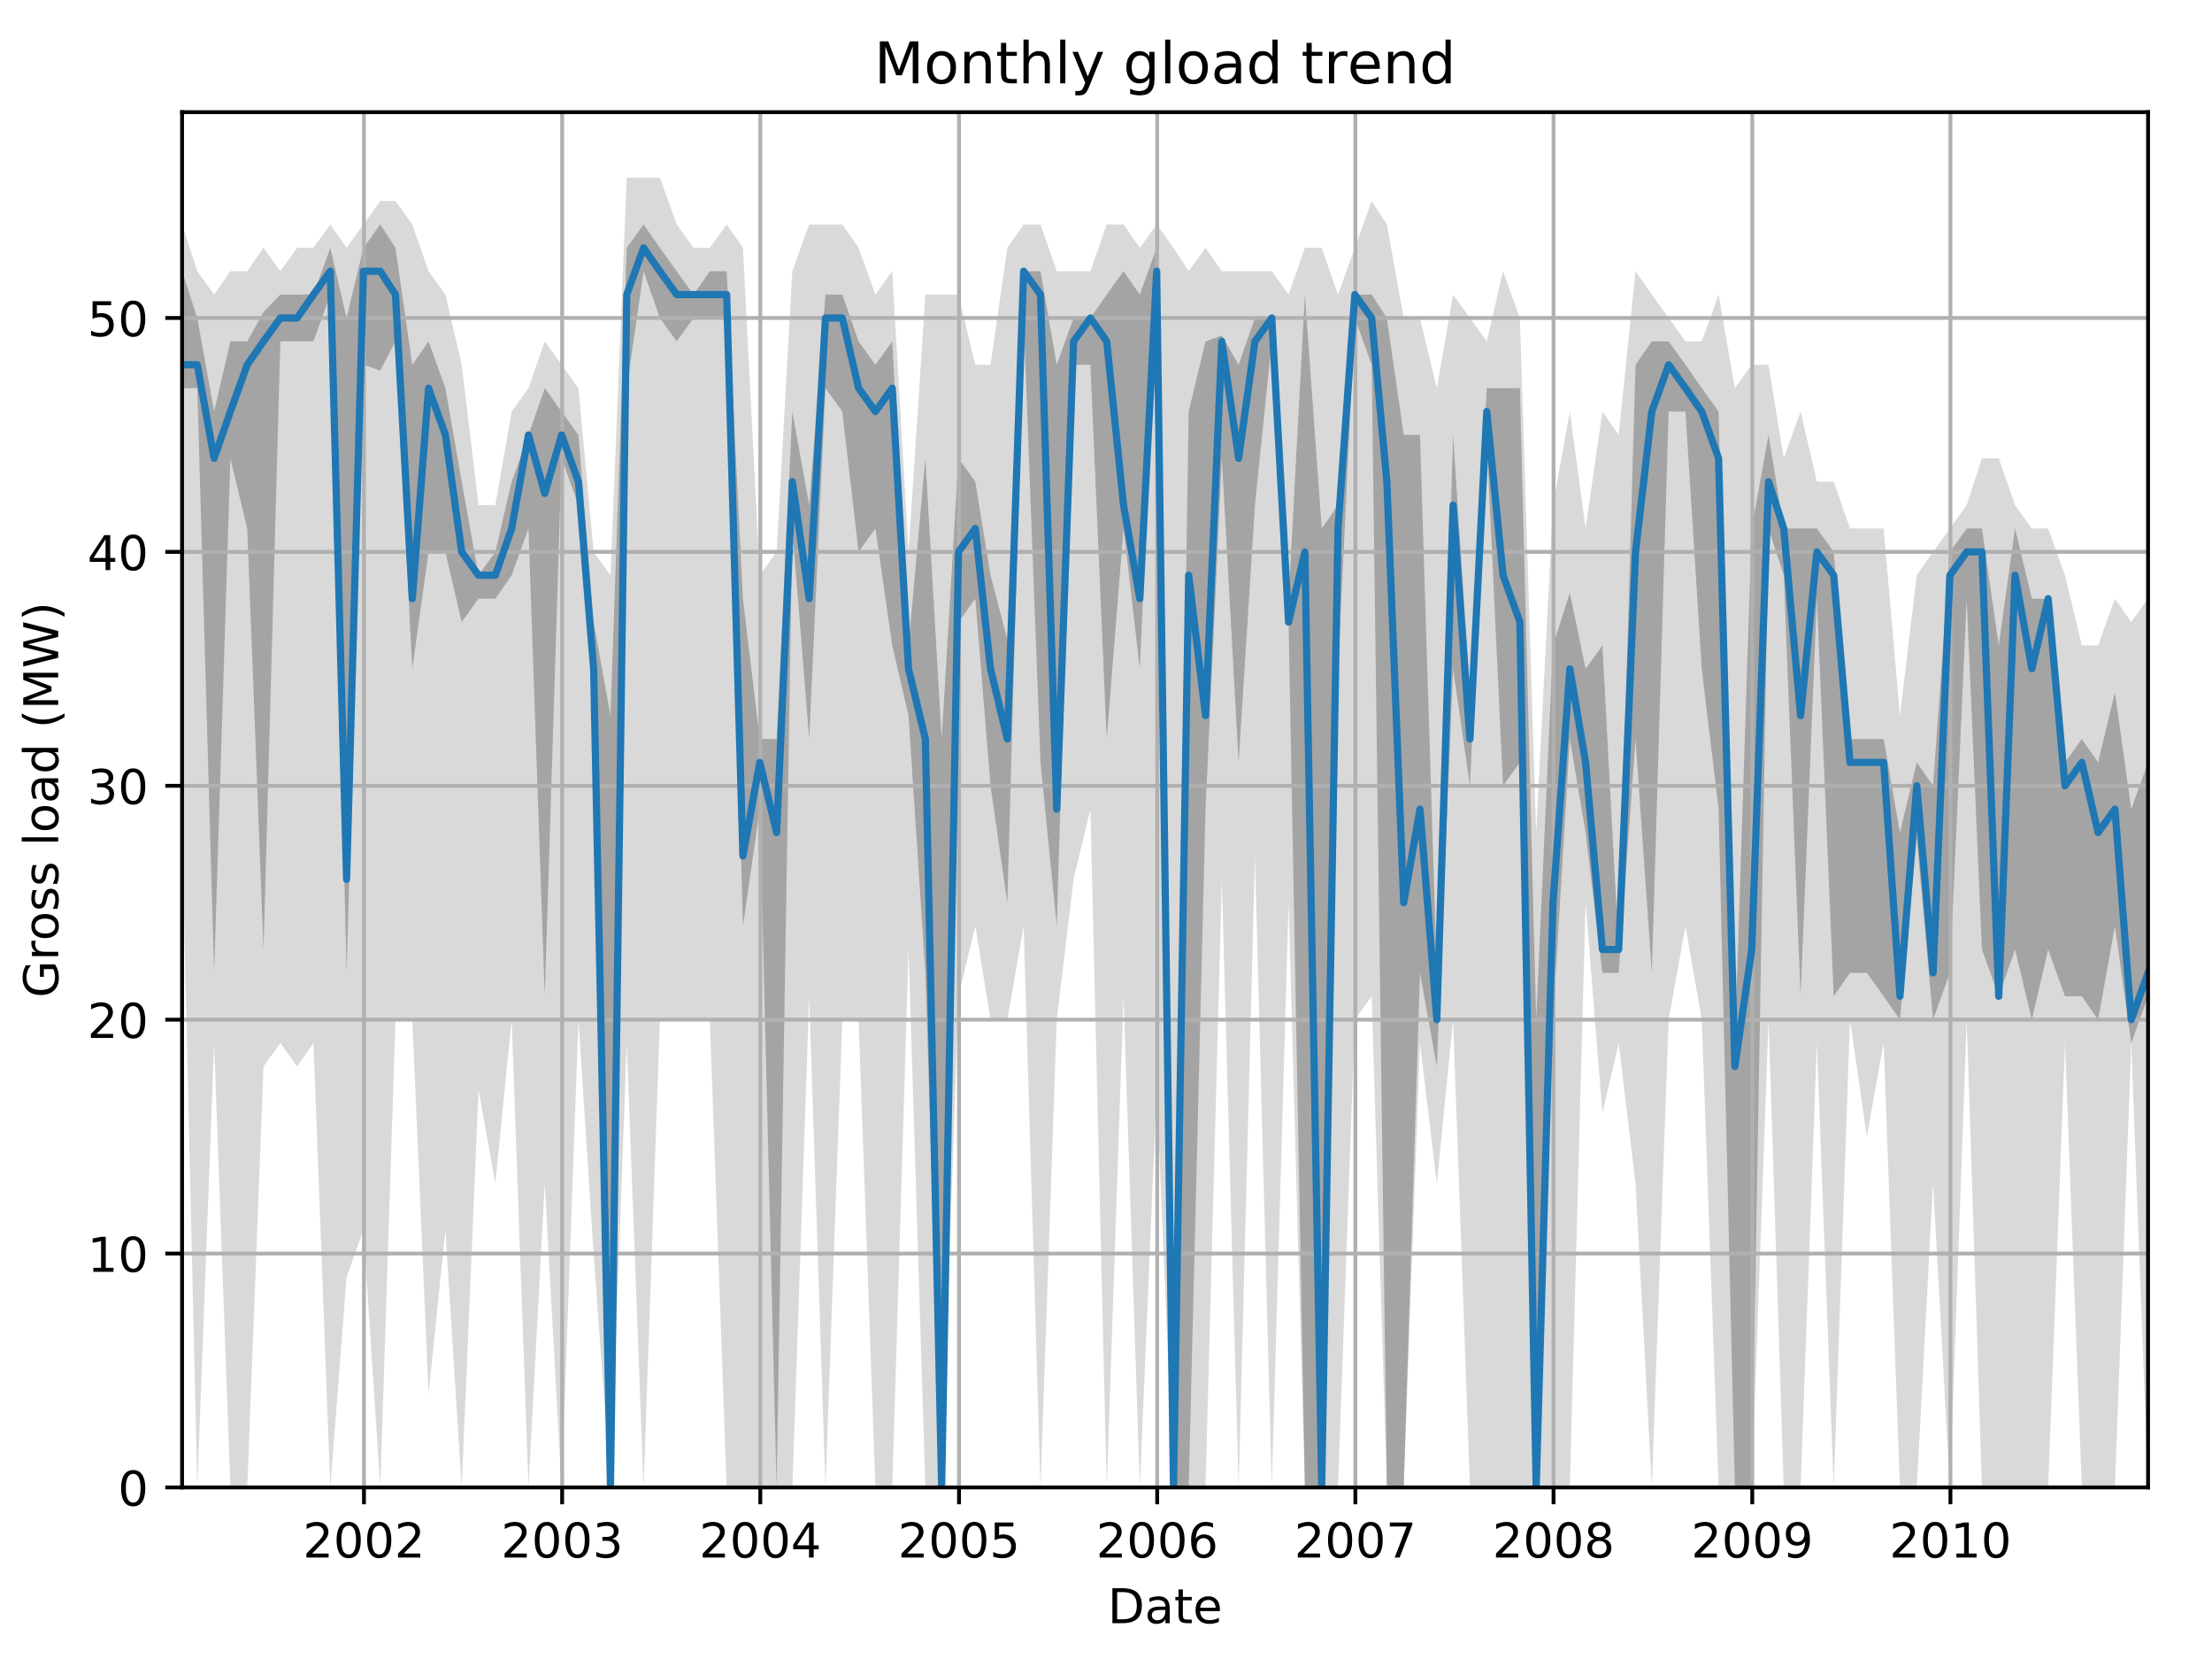 <?xml version="1.0" encoding="utf-8" standalone="no"?>
<!DOCTYPE svg PUBLIC "-//W3C//DTD SVG 1.1//EN"
  "http://www.w3.org/Graphics/SVG/1.1/DTD/svg11.dtd">
<!-- Created with matplotlib (http://matplotlib.org/) -->
<svg height="345.6pt" version="1.1" viewBox="0 0 460.8 345.6" width="460.8pt" xmlns="http://www.w3.org/2000/svg" xmlns:xlink="http://www.w3.org/1999/xlink">
 <defs>
  <style type="text/css">
*{stroke-linecap:butt;stroke-linejoin:round;}
  </style>
 </defs>
 <g id="figure_1">
  <g id="patch_1">
   <path d="M 0 345.6 
L 460.8 345.6 
L 460.8 0 
L 0 0 
z
" style="fill:none;"/>
  </g>
  <g id="axes_1">
   <g id="patch_2">
    <path d="M 37.93 309.863 
L 447.48 309.863 
L 447.48 23.365 
L 37.93 23.365 
z
" style="fill:none;"/>
   </g>
   <g id="PolyCollection_1">
    <path clip-path="url(#p10935f0419)" d="M 37.93 46.753 
L 37.93 173.436 
L 41.097 309.863 
L 44.603 217.287 
L 47.997 309.863 
L 51.503 309.863 
L 54.896 222.16 
L 58.402 217.287 
L 61.908 222.16 
L 65.301 217.287 
L 68.808 309.863 
L 72.201 266.012 
L 75.707 256.267 
L 79.213 309.863 
L 82.38 212.415 
L 85.886 212.415 
L 89.279 290.374 
L 92.786 256.267 
L 96.179 309.863 
L 99.685 227.032 
L 103.191 246.522 
L 106.584 212.415 
L 110.091 309.863 
L 113.484 246.522 
L 116.99 309.863 
L 120.496 212.415 
L 123.663 261.139 
L 127.169 309.863 
L 130.562 217.287 
L 134.069 309.863 
L 137.462 212.415 
L 140.968 212.415 
L 144.474 212.415 
L 147.867 212.415 
L 151.374 309.863 
L 154.767 309.863 
L 158.273 309.863 
L 161.779 309.863 
L 165.059 309.863 
L 168.565 207.543 
L 171.959 309.863 
L 175.465 212.415 
L 178.858 212.415 
L 182.364 309.863 
L 185.87 309.863 
L 189.263 197.798 
L 192.77 309.863 
L 196.163 309.863 
L 199.669 207.543 
L 203.175 192.925 
L 206.342 212.415 
L 209.848 212.415 
L 213.242 192.925 
L 216.748 309.863 
L 220.141 212.415 
L 223.647 183.181 
L 227.153 168.563 
L 230.546 309.863 
L 234.053 207.543 
L 237.446 309.863 
L 240.952 227.032 
L 244.458 309.863 
L 247.625 309.863 
L 251.131 309.863 
L 254.524 183.181 
L 258.031 309.863 
L 261.424 178.308 
L 264.93 309.863 
L 268.436 188.053 
L 271.829 309.863 
L 275.336 309.863 
L 278.729 309.863 
L 282.235 212.415 
L 285.741 207.543 
L 288.908 309.863 
L 292.414 309.863 
L 295.807 217.287 
L 299.314 246.522 
L 302.707 212.415 
L 306.213 309.863 
L 309.719 309.863 
L 313.112 309.863 
L 316.619 309.863 
L 320.012 309.863 
L 323.518 309.863 
L 327.024 309.863 
L 330.304 188.053 
L 333.81 231.905 
L 337.204 217.287 
L 340.71 246.522 
L 344.103 309.863 
L 347.609 212.415 
L 351.115 192.925 
L 354.508 212.415 
L 358.015 309.863 
L 361.408 309.863 
L 364.914 309.863 
L 368.42 212.415 
L 371.587 309.863 
L 375.093 309.863 
L 378.487 217.287 
L 381.993 309.863 
L 385.386 212.415 
L 388.892 236.777 
L 392.398 217.287 
L 395.791 309.863 
L 399.298 309.863 
L 402.691 246.522 
L 406.197 309.863 
L 409.703 212.415 
L 412.87 309.863 
L 416.376 309.863 
L 419.77 309.863 
L 423.276 309.863 
L 426.669 309.863 
L 430.175 217.287 
L 433.681 309.863 
L 437.074 309.863 
L 440.581 309.863 
L 443.974 217.287 
L 447.48 309.863 
L 447.48 124.711 
L 447.48 124.711 
L 443.974 129.584 
L 440.581 124.711 
L 437.074 134.456 
L 433.681 134.456 
L 430.175 119.839 
L 426.669 110.094 
L 423.276 110.094 
L 419.77 105.222 
L 416.376 95.477 
L 412.87 95.477 
L 409.703 105.222 
L 406.197 110.094 
L 402.691 114.967 
L 399.298 119.839 
L 395.791 149.074 
L 392.398 110.094 
L 388.892 110.094 
L 385.386 110.094 
L 381.993 100.349 
L 378.487 100.349 
L 375.093 85.732 
L 371.587 95.477 
L 368.42 75.987 
L 364.914 75.987 
L 361.408 80.86 
L 358.015 61.37 
L 354.508 71.115 
L 351.115 71.115 
L 347.609 66.242 
L 344.103 61.37 
L 340.71 56.498 
L 337.204 90.604 
L 333.81 85.732 
L 330.304 110.094 
L 327.024 85.732 
L 323.518 105.222 
L 320.012 173.436 
L 316.619 66.242 
L 313.112 56.498 
L 309.719 71.115 
L 306.213 66.242 
L 302.707 61.37 
L 299.314 80.86 
L 295.807 66.242 
L 292.414 66.242 
L 288.908 46.753 
L 285.741 41.88 
L 282.235 51.625 
L 278.729 61.37 
L 275.336 51.625 
L 271.829 51.625 
L 268.436 61.37 
L 264.93 56.498 
L 261.424 56.498 
L 258.031 56.498 
L 254.524 56.498 
L 251.131 51.625 
L 247.625 56.498 
L 244.458 51.625 
L 240.952 46.753 
L 237.446 51.625 
L 234.053 46.753 
L 230.546 46.753 
L 227.153 56.498 
L 223.647 56.498 
L 220.141 56.498 
L 216.748 46.753 
L 213.242 46.753 
L 209.848 51.625 
L 206.342 75.987 
L 203.175 75.987 
L 199.669 61.37 
L 196.163 61.37 
L 192.77 61.37 
L 189.263 114.967 
L 185.87 56.498 
L 182.364 61.37 
L 178.858 51.625 
L 175.465 46.753 
L 171.959 46.753 
L 168.565 46.753 
L 165.059 56.498 
L 161.779 114.967 
L 158.273 119.839 
L 154.767 51.625 
L 151.374 46.753 
L 147.867 51.625 
L 144.474 51.625 
L 140.968 46.753 
L 137.462 37.008 
L 134.069 37.008 
L 130.562 37.008 
L 127.169 119.839 
L 123.663 114.967 
L 120.496 80.86 
L 116.99 75.987 
L 113.484 71.115 
L 110.091 80.86 
L 106.584 85.732 
L 103.191 105.222 
L 99.685 105.222 
L 96.179 75.987 
L 92.786 61.37 
L 89.279 56.498 
L 85.886 46.753 
L 82.38 41.88 
L 79.213 41.88 
L 75.707 46.753 
L 72.201 51.625 
L 68.808 46.753 
L 65.301 51.625 
L 61.908 51.625 
L 58.402 56.498 
L 54.896 51.625 
L 51.503 56.498 
L 47.997 56.498 
L 44.603 61.37 
L 41.097 56.498 
L 37.93 46.753 
z
" style="fill:#808080;fill-opacity:0.3;"/>
   </g>
   <g id="PolyCollection_2">
    <path clip-path="url(#p10935f0419)" d="M 37.93 56.498 
L 37.93 80.86 
L 41.097 80.86 
L 44.603 202.67 
L 47.997 95.477 
L 51.503 110.094 
L 54.896 197.798 
L 58.402 71.115 
L 61.908 71.115 
L 65.301 71.115 
L 68.808 61.37 
L 72.201 202.67 
L 75.707 75.987 
L 79.213 77.205 
L 82.38 71.115 
L 85.886 139.329 
L 89.279 114.967 
L 92.786 114.967 
L 96.179 129.584 
L 99.685 124.711 
L 103.191 124.711 
L 106.584 119.839 
L 110.091 110.094 
L 113.484 207.543 
L 116.99 95.477 
L 120.496 105.222 
L 123.663 144.201 
L 127.169 309.863 
L 130.562 80.86 
L 134.069 56.498 
L 137.462 66.242 
L 140.968 71.115 
L 144.474 66.242 
L 147.867 66.242 
L 151.374 66.242 
L 154.767 192.925 
L 158.273 168.563 
L 161.779 309.863 
L 165.059 110.094 
L 168.565 153.946 
L 171.959 80.86 
L 175.465 85.732 
L 178.858 114.967 
L 182.364 110.094 
L 185.87 134.456 
L 189.263 149.074 
L 192.77 202.67 
L 196.163 309.863 
L 199.669 129.584 
L 203.175 124.711 
L 206.342 163.691 
L 209.848 188.053 
L 213.242 66.242 
L 216.748 158.818 
L 220.141 192.925 
L 223.647 75.987 
L 227.153 75.987 
L 230.546 153.946 
L 234.053 110.094 
L 237.446 139.329 
L 240.952 61.37 
L 244.458 309.863 
L 247.625 309.863 
L 251.131 168.563 
L 254.524 95.477 
L 258.031 158.818 
L 261.424 105.222 
L 264.93 71.115 
L 268.436 129.584 
L 271.829 309.863 
L 275.336 309.863 
L 278.729 139.329 
L 282.235 66.242 
L 285.741 75.987 
L 288.908 309.863 
L 292.414 309.863 
L 295.807 202.67 
L 299.314 222.16 
L 302.707 139.329 
L 306.213 163.691 
L 309.719 91.823 
L 313.112 163.691 
L 316.619 158.818 
L 320.012 309.863 
L 323.518 212.415 
L 327.024 153.946 
L 330.304 173.436 
L 333.81 202.67 
L 337.204 202.67 
L 340.71 153.946 
L 344.103 202.67 
L 347.609 85.732 
L 351.115 85.732 
L 354.508 139.329 
L 358.015 168.563 
L 361.408 309.863 
L 364.914 309.863 
L 368.42 110.094 
L 371.587 119.839 
L 375.093 207.543 
L 378.487 124.711 
L 381.993 207.543 
L 385.386 202.67 
L 388.892 202.67 
L 392.398 207.543 
L 395.791 212.415 
L 399.298 174.654 
L 402.691 212.415 
L 406.197 202.67 
L 409.703 124.711 
L 412.87 197.798 
L 416.376 207.543 
L 419.77 197.798 
L 423.276 212.415 
L 426.669 197.798 
L 430.175 207.543 
L 433.681 207.543 
L 437.074 212.415 
L 440.581 192.925 
L 443.974 217.287 
L 447.48 207.543 
L 447.48 158.818 
L 447.48 158.818 
L 443.974 168.563 
L 440.581 144.201 
L 437.074 158.818 
L 433.681 153.946 
L 430.175 158.818 
L 426.669 124.711 
L 423.276 124.711 
L 419.77 110.094 
L 416.376 134.456 
L 412.87 110.094 
L 409.703 110.094 
L 406.197 114.967 
L 402.691 163.691 
L 399.298 158.818 
L 395.791 173.436 
L 392.398 153.946 
L 388.892 153.946 
L 385.386 153.946 
L 381.993 114.967 
L 378.487 110.094 
L 375.093 110.094 
L 371.587 110.094 
L 368.42 90.604 
L 364.914 110.094 
L 361.408 217.287 
L 358.015 85.732 
L 354.508 80.86 
L 351.115 75.987 
L 347.609 71.115 
L 344.103 71.115 
L 340.71 75.987 
L 337.204 197.798 
L 333.81 134.456 
L 330.304 139.329 
L 327.024 123.493 
L 323.518 134.456 
L 320.012 212.415 
L 316.619 80.86 
L 313.112 80.86 
L 309.719 80.86 
L 306.213 144.201 
L 302.707 90.604 
L 299.314 202.67 
L 295.807 90.604 
L 292.414 90.604 
L 288.908 66.242 
L 285.741 61.37 
L 282.235 61.37 
L 278.729 105.222 
L 275.336 110.094 
L 271.829 61.37 
L 268.436 124.711 
L 264.93 66.242 
L 261.424 66.242 
L 258.031 75.987 
L 254.524 69.897 
L 251.131 71.115 
L 247.625 85.732 
L 244.458 285.501 
L 240.952 51.625 
L 237.446 61.37 
L 234.053 56.498 
L 230.546 61.37 
L 227.153 66.242 
L 223.647 66.242 
L 220.141 75.987 
L 216.748 56.498 
L 213.242 56.498 
L 209.848 133.238 
L 206.342 119.839 
L 203.175 100.349 
L 199.669 95.477 
L 196.163 153.946 
L 192.77 95.477 
L 189.263 134.456 
L 185.87 71.115 
L 182.364 75.987 
L 178.858 71.115 
L 175.465 61.37 
L 171.959 61.37 
L 168.565 105.222 
L 165.059 85.732 
L 161.779 153.946 
L 158.273 153.946 
L 154.767 124.711 
L 151.374 56.498 
L 147.867 56.498 
L 144.474 61.37 
L 140.968 56.498 
L 137.462 51.625 
L 134.069 46.753 
L 130.562 51.625 
L 127.169 149.074 
L 123.663 129.584 
L 120.496 90.604 
L 116.99 85.732 
L 113.484 80.86 
L 110.091 90.604 
L 106.584 100.349 
L 103.191 114.967 
L 99.685 119.839 
L 96.179 100.349 
L 92.786 80.86 
L 89.279 71.115 
L 85.886 75.987 
L 82.38 51.625 
L 79.213 46.753 
L 75.707 51.625 
L 72.201 66.242 
L 68.808 51.625 
L 65.301 61.37 
L 61.908 61.37 
L 58.402 61.37 
L 54.896 65.024 
L 51.503 71.115 
L 47.997 71.115 
L 44.603 85.732 
L 41.097 66.242 
L 37.93 56.498 
z
" style="fill:#808080;fill-opacity:0.6;"/>
   </g>
   <g id="matplotlib.axis_1">
    <g id="xtick_1">
     <g id="line2d_1">
      <path clip-path="url(#p10935f0419)" d="M 75.82 309.863 
L 75.82 23.365 
" style="fill:none;stroke:#b0b0b0;stroke-linecap:square;stroke-width:0.8;"/>
     </g>
     <g id="line2d_2">
      <defs>
       <path d="M 0 0 
L 0 3.5 
" id="mf6d33e8fa9" style="stroke:#000000;stroke-width:0.8;"/>
      </defs>
      <g>
       <use style="stroke:#000000;stroke-width:0.8;" x="75.82" xlink:href="#mf6d33e8fa9" y="309.863"/>
      </g>
     </g>
     <g id="text_1">
      <!-- 2002 -->
      <defs>
       <path d="M 19.188 8.297 
L 53.609 8.297 
L 53.609 0 
L 7.328 0 
L 7.328 8.297 
Q 12.938 14.109 22.625 23.891 
Q 32.328 33.688 34.812 36.531 
Q 39.547 41.844 41.422 45.531 
Q 43.312 49.219 43.312 52.781 
Q 43.312 58.594 39.234 62.25 
Q 35.156 65.922 28.609 65.922 
Q 23.969 65.922 18.812 64.312 
Q 13.672 62.703 7.812 59.422 
L 7.812 69.391 
Q 13.766 71.781 18.938 73 
Q 24.125 74.219 28.422 74.219 
Q 39.75 74.219 46.484 68.547 
Q 53.219 62.891 53.219 53.422 
Q 53.219 48.922 51.531 44.891 
Q 49.859 40.875 45.406 35.406 
Q 44.188 33.984 37.641 27.219 
Q 31.109 20.453 19.188 8.297 
z
" id="DejaVuSans-32"/>
       <path d="M 31.781 66.406 
Q 24.172 66.406 20.328 58.906 
Q 16.5 51.422 16.5 36.375 
Q 16.5 21.391 20.328 13.891 
Q 24.172 6.391 31.781 6.391 
Q 39.453 6.391 43.281 13.891 
Q 47.125 21.391 47.125 36.375 
Q 47.125 51.422 43.281 58.906 
Q 39.453 66.406 31.781 66.406 
z
M 31.781 74.219 
Q 44.047 74.219 50.516 64.516 
Q 56.984 54.828 56.984 36.375 
Q 56.984 17.969 50.516 8.266 
Q 44.047 -1.422 31.781 -1.422 
Q 19.531 -1.422 13.062 8.266 
Q 6.594 17.969 6.594 36.375 
Q 6.594 54.828 13.062 64.516 
Q 19.531 74.219 31.781 74.219 
z
" id="DejaVuSans-30"/>
      </defs>
      <g transform="translate(63.095 324.462)scale(0.1 -0.1)">
       <use xlink:href="#DejaVuSans-32"/>
       <use x="63.623" xlink:href="#DejaVuSans-30"/>
       <use x="127.246" xlink:href="#DejaVuSans-30"/>
       <use x="190.869" xlink:href="#DejaVuSans-32"/>
      </g>
     </g>
    </g>
    <g id="xtick_2">
     <g id="line2d_3">
      <path clip-path="url(#p10935f0419)" d="M 117.103 309.863 
L 117.103 23.365 
" style="fill:none;stroke:#b0b0b0;stroke-linecap:square;stroke-width:0.8;"/>
     </g>
     <g id="line2d_4">
      <g>
       <use style="stroke:#000000;stroke-width:0.8;" x="117.103" xlink:href="#mf6d33e8fa9" y="309.863"/>
      </g>
     </g>
     <g id="text_2">
      <!-- 2003 -->
      <defs>
       <path d="M 40.578 39.312 
Q 47.656 37.797 51.625 33 
Q 55.609 28.219 55.609 21.188 
Q 55.609 10.406 48.188 4.484 
Q 40.766 -1.422 27.094 -1.422 
Q 22.516 -1.422 17.656 -0.516 
Q 12.797 0.391 7.625 2.203 
L 7.625 11.719 
Q 11.719 9.328 16.594 8.109 
Q 21.484 6.891 26.812 6.891 
Q 36.078 6.891 40.938 10.547 
Q 45.797 14.203 45.797 21.188 
Q 45.797 27.641 41.281 31.266 
Q 36.766 34.906 28.719 34.906 
L 20.219 34.906 
L 20.219 43.016 
L 29.109 43.016 
Q 36.375 43.016 40.234 45.922 
Q 44.094 48.828 44.094 54.297 
Q 44.094 59.906 40.109 62.906 
Q 36.141 65.922 28.719 65.922 
Q 24.656 65.922 20.016 65.031 
Q 15.375 64.156 9.812 62.312 
L 9.812 71.094 
Q 15.438 72.656 20.344 73.438 
Q 25.25 74.219 29.594 74.219 
Q 40.828 74.219 47.359 69.109 
Q 53.906 64.016 53.906 55.328 
Q 53.906 49.266 50.438 45.094 
Q 46.969 40.922 40.578 39.312 
z
" id="DejaVuSans-33"/>
      </defs>
      <g transform="translate(104.378 324.462)scale(0.1 -0.1)">
       <use xlink:href="#DejaVuSans-32"/>
       <use x="63.623" xlink:href="#DejaVuSans-30"/>
       <use x="127.246" xlink:href="#DejaVuSans-30"/>
       <use x="190.869" xlink:href="#DejaVuSans-33"/>
      </g>
     </g>
    </g>
    <g id="xtick_3">
     <g id="line2d_5">
      <path clip-path="url(#p10935f0419)" d="M 158.386 309.863 
L 158.386 23.365 
" style="fill:none;stroke:#b0b0b0;stroke-linecap:square;stroke-width:0.8;"/>
     </g>
     <g id="line2d_6">
      <g>
       <use style="stroke:#000000;stroke-width:0.8;" x="158.386" xlink:href="#mf6d33e8fa9" y="309.863"/>
      </g>
     </g>
     <g id="text_3">
      <!-- 2004 -->
      <defs>
       <path d="M 37.797 64.312 
L 12.891 25.391 
L 37.797 25.391 
z
M 35.203 72.906 
L 47.609 72.906 
L 47.609 25.391 
L 58.016 25.391 
L 58.016 17.188 
L 47.609 17.188 
L 47.609 0 
L 37.797 0 
L 37.797 17.188 
L 4.891 17.188 
L 4.891 26.703 
z
" id="DejaVuSans-34"/>
      </defs>
      <g transform="translate(145.661 324.462)scale(0.1 -0.1)">
       <use xlink:href="#DejaVuSans-32"/>
       <use x="63.623" xlink:href="#DejaVuSans-30"/>
       <use x="127.246" xlink:href="#DejaVuSans-30"/>
       <use x="190.869" xlink:href="#DejaVuSans-34"/>
      </g>
     </g>
    </g>
    <g id="xtick_4">
     <g id="line2d_7">
      <path clip-path="url(#p10935f0419)" d="M 199.782 309.863 
L 199.782 23.365 
" style="fill:none;stroke:#b0b0b0;stroke-linecap:square;stroke-width:0.8;"/>
     </g>
     <g id="line2d_8">
      <g>
       <use style="stroke:#000000;stroke-width:0.8;" x="199.782" xlink:href="#mf6d33e8fa9" y="309.863"/>
      </g>
     </g>
     <g id="text_4">
      <!-- 2005 -->
      <defs>
       <path d="M 10.797 72.906 
L 49.516 72.906 
L 49.516 64.594 
L 19.828 64.594 
L 19.828 46.734 
Q 21.969 47.469 24.109 47.828 
Q 26.266 48.188 28.422 48.188 
Q 40.625 48.188 47.75 41.5 
Q 54.891 34.812 54.891 23.391 
Q 54.891 11.625 47.562 5.094 
Q 40.234 -1.422 26.906 -1.422 
Q 22.312 -1.422 17.547 -0.641 
Q 12.797 0.141 7.719 1.703 
L 7.719 11.625 
Q 12.109 9.234 16.797 8.062 
Q 21.484 6.891 26.703 6.891 
Q 35.156 6.891 40.078 11.328 
Q 45.016 15.766 45.016 23.391 
Q 45.016 31 40.078 35.438 
Q 35.156 39.891 26.703 39.891 
Q 22.75 39.891 18.812 39.016 
Q 14.891 38.141 10.797 36.281 
z
" id="DejaVuSans-35"/>
      </defs>
      <g transform="translate(187.057 324.462)scale(0.1 -0.1)">
       <use xlink:href="#DejaVuSans-32"/>
       <use x="63.623" xlink:href="#DejaVuSans-30"/>
       <use x="127.246" xlink:href="#DejaVuSans-30"/>
       <use x="190.869" xlink:href="#DejaVuSans-35"/>
      </g>
     </g>
    </g>
    <g id="xtick_5">
     <g id="line2d_9">
      <path clip-path="url(#p10935f0419)" d="M 241.065 309.863 
L 241.065 23.365 
" style="fill:none;stroke:#b0b0b0;stroke-linecap:square;stroke-width:0.8;"/>
     </g>
     <g id="line2d_10">
      <g>
       <use style="stroke:#000000;stroke-width:0.8;" x="241.065" xlink:href="#mf6d33e8fa9" y="309.863"/>
      </g>
     </g>
     <g id="text_5">
      <!-- 2006 -->
      <defs>
       <path d="M 33.016 40.375 
Q 26.375 40.375 22.484 35.828 
Q 18.609 31.297 18.609 23.391 
Q 18.609 15.531 22.484 10.953 
Q 26.375 6.391 33.016 6.391 
Q 39.656 6.391 43.531 10.953 
Q 47.406 15.531 47.406 23.391 
Q 47.406 31.297 43.531 35.828 
Q 39.656 40.375 33.016 40.375 
z
M 52.594 71.297 
L 52.594 62.312 
Q 48.875 64.062 45.094 64.984 
Q 41.312 65.922 37.594 65.922 
Q 27.828 65.922 22.672 59.328 
Q 17.531 52.734 16.797 39.406 
Q 19.672 43.656 24.016 45.922 
Q 28.375 48.188 33.594 48.188 
Q 44.578 48.188 50.953 41.516 
Q 57.328 34.859 57.328 23.391 
Q 57.328 12.156 50.688 5.359 
Q 44.047 -1.422 33.016 -1.422 
Q 20.359 -1.422 13.672 8.266 
Q 6.984 17.969 6.984 36.375 
Q 6.984 53.656 15.188 63.938 
Q 23.391 74.219 37.203 74.219 
Q 40.922 74.219 44.703 73.484 
Q 48.484 72.75 52.594 71.297 
z
" id="DejaVuSans-36"/>
      </defs>
      <g transform="translate(228.34 324.462)scale(0.1 -0.1)">
       <use xlink:href="#DejaVuSans-32"/>
       <use x="63.623" xlink:href="#DejaVuSans-30"/>
       <use x="127.246" xlink:href="#DejaVuSans-30"/>
       <use x="190.869" xlink:href="#DejaVuSans-36"/>
      </g>
     </g>
    </g>
    <g id="xtick_6">
     <g id="line2d_11">
      <path clip-path="url(#p10935f0419)" d="M 282.348 309.863 
L 282.348 23.365 
" style="fill:none;stroke:#b0b0b0;stroke-linecap:square;stroke-width:0.8;"/>
     </g>
     <g id="line2d_12">
      <g>
       <use style="stroke:#000000;stroke-width:0.8;" x="282.348" xlink:href="#mf6d33e8fa9" y="309.863"/>
      </g>
     </g>
     <g id="text_6">
      <!-- 2007 -->
      <defs>
       <path d="M 8.203 72.906 
L 55.078 72.906 
L 55.078 68.703 
L 28.609 0 
L 18.312 0 
L 43.219 64.594 
L 8.203 64.594 
z
" id="DejaVuSans-37"/>
      </defs>
      <g transform="translate(269.623 324.462)scale(0.1 -0.1)">
       <use xlink:href="#DejaVuSans-32"/>
       <use x="63.623" xlink:href="#DejaVuSans-30"/>
       <use x="127.246" xlink:href="#DejaVuSans-30"/>
       <use x="190.869" xlink:href="#DejaVuSans-37"/>
      </g>
     </g>
    </g>
    <g id="xtick_7">
     <g id="line2d_13">
      <path clip-path="url(#p10935f0419)" d="M 323.631 309.863 
L 323.631 23.365 
" style="fill:none;stroke:#b0b0b0;stroke-linecap:square;stroke-width:0.8;"/>
     </g>
     <g id="line2d_14">
      <g>
       <use style="stroke:#000000;stroke-width:0.8;" x="323.631" xlink:href="#mf6d33e8fa9" y="309.863"/>
      </g>
     </g>
     <g id="text_7">
      <!-- 2008 -->
      <defs>
       <path d="M 31.781 34.625 
Q 24.75 34.625 20.719 30.859 
Q 16.703 27.094 16.703 20.516 
Q 16.703 13.922 20.719 10.156 
Q 24.75 6.391 31.781 6.391 
Q 38.812 6.391 42.859 10.172 
Q 46.922 13.969 46.922 20.516 
Q 46.922 27.094 42.891 30.859 
Q 38.875 34.625 31.781 34.625 
z
M 21.922 38.812 
Q 15.578 40.375 12.031 44.719 
Q 8.5 49.078 8.5 55.328 
Q 8.5 64.062 14.719 69.141 
Q 20.953 74.219 31.781 74.219 
Q 42.672 74.219 48.875 69.141 
Q 55.078 64.062 55.078 55.328 
Q 55.078 49.078 51.531 44.719 
Q 48 40.375 41.703 38.812 
Q 48.828 37.156 52.797 32.312 
Q 56.781 27.484 56.781 20.516 
Q 56.781 9.906 50.312 4.234 
Q 43.844 -1.422 31.781 -1.422 
Q 19.734 -1.422 13.25 4.234 
Q 6.781 9.906 6.781 20.516 
Q 6.781 27.484 10.781 32.312 
Q 14.797 37.156 21.922 38.812 
z
M 18.312 54.391 
Q 18.312 48.734 21.844 45.562 
Q 25.391 42.391 31.781 42.391 
Q 38.141 42.391 41.719 45.562 
Q 45.312 48.734 45.312 54.391 
Q 45.312 60.062 41.719 63.234 
Q 38.141 66.406 31.781 66.406 
Q 25.391 66.406 21.844 63.234 
Q 18.312 60.062 18.312 54.391 
z
" id="DejaVuSans-38"/>
      </defs>
      <g transform="translate(310.906 324.462)scale(0.1 -0.1)">
       <use xlink:href="#DejaVuSans-32"/>
       <use x="63.623" xlink:href="#DejaVuSans-30"/>
       <use x="127.246" xlink:href="#DejaVuSans-30"/>
       <use x="190.869" xlink:href="#DejaVuSans-38"/>
      </g>
     </g>
    </g>
    <g id="xtick_8">
     <g id="line2d_15">
      <path clip-path="url(#p10935f0419)" d="M 365.027 309.863 
L 365.027 23.365 
" style="fill:none;stroke:#b0b0b0;stroke-linecap:square;stroke-width:0.8;"/>
     </g>
     <g id="line2d_16">
      <g>
       <use style="stroke:#000000;stroke-width:0.8;" x="365.027" xlink:href="#mf6d33e8fa9" y="309.863"/>
      </g>
     </g>
     <g id="text_8">
      <!-- 2009 -->
      <defs>
       <path d="M 10.984 1.516 
L 10.984 10.5 
Q 14.703 8.734 18.5 7.812 
Q 22.312 6.891 25.984 6.891 
Q 35.75 6.891 40.891 13.453 
Q 46.047 20.016 46.781 33.406 
Q 43.953 29.203 39.594 26.953 
Q 35.25 24.703 29.984 24.703 
Q 19.047 24.703 12.672 31.312 
Q 6.297 37.938 6.297 49.422 
Q 6.297 60.641 12.938 67.422 
Q 19.578 74.219 30.609 74.219 
Q 43.266 74.219 49.922 64.516 
Q 56.594 54.828 56.594 36.375 
Q 56.594 19.141 48.406 8.859 
Q 40.234 -1.422 26.422 -1.422 
Q 22.703 -1.422 18.891 -0.688 
Q 15.094 0.047 10.984 1.516 
z
M 30.609 32.422 
Q 37.25 32.422 41.125 36.953 
Q 45.016 41.5 45.016 49.422 
Q 45.016 57.281 41.125 61.844 
Q 37.25 66.406 30.609 66.406 
Q 23.969 66.406 20.094 61.844 
Q 16.219 57.281 16.219 49.422 
Q 16.219 41.5 20.094 36.953 
Q 23.969 32.422 30.609 32.422 
z
" id="DejaVuSans-39"/>
      </defs>
      <g transform="translate(352.302 324.462)scale(0.1 -0.1)">
       <use xlink:href="#DejaVuSans-32"/>
       <use x="63.623" xlink:href="#DejaVuSans-30"/>
       <use x="127.246" xlink:href="#DejaVuSans-30"/>
       <use x="190.869" xlink:href="#DejaVuSans-39"/>
      </g>
     </g>
    </g>
    <g id="xtick_9">
     <g id="line2d_17">
      <path clip-path="url(#p10935f0419)" d="M 406.31 309.863 
L 406.31 23.365 
" style="fill:none;stroke:#b0b0b0;stroke-linecap:square;stroke-width:0.8;"/>
     </g>
     <g id="line2d_18">
      <g>
       <use style="stroke:#000000;stroke-width:0.8;" x="406.31" xlink:href="#mf6d33e8fa9" y="309.863"/>
      </g>
     </g>
     <g id="text_9">
      <!-- 2010 -->
      <defs>
       <path d="M 12.406 8.297 
L 28.516 8.297 
L 28.516 63.922 
L 10.984 60.406 
L 10.984 69.391 
L 28.422 72.906 
L 38.281 72.906 
L 38.281 8.297 
L 54.391 8.297 
L 54.391 0 
L 12.406 0 
z
" id="DejaVuSans-31"/>
      </defs>
      <g transform="translate(393.585 324.462)scale(0.1 -0.1)">
       <use xlink:href="#DejaVuSans-32"/>
       <use x="63.623" xlink:href="#DejaVuSans-30"/>
       <use x="127.246" xlink:href="#DejaVuSans-31"/>
       <use x="190.869" xlink:href="#DejaVuSans-30"/>
      </g>
     </g>
    </g>
    <g id="text_10">
     <!-- Date -->
     <defs>
      <path d="M 19.672 64.797 
L 19.672 8.109 
L 31.594 8.109 
Q 46.688 8.109 53.688 14.938 
Q 60.688 21.781 60.688 36.531 
Q 60.688 51.172 53.688 57.984 
Q 46.688 64.797 31.594 64.797 
z
M 9.812 72.906 
L 30.078 72.906 
Q 51.266 72.906 61.172 64.094 
Q 71.094 55.281 71.094 36.531 
Q 71.094 17.672 61.125 8.828 
Q 51.172 0 30.078 0 
L 9.812 0 
z
" id="DejaVuSans-44"/>
      <path d="M 34.281 27.484 
Q 23.391 27.484 19.188 25 
Q 14.984 22.516 14.984 16.5 
Q 14.984 11.719 18.141 8.906 
Q 21.297 6.109 26.703 6.109 
Q 34.188 6.109 38.703 11.406 
Q 43.219 16.703 43.219 25.484 
L 43.219 27.484 
z
M 52.203 31.203 
L 52.203 0 
L 43.219 0 
L 43.219 8.297 
Q 40.141 3.328 35.547 0.953 
Q 30.953 -1.422 24.312 -1.422 
Q 15.922 -1.422 10.953 3.297 
Q 6 8.016 6 15.922 
Q 6 25.141 12.172 29.828 
Q 18.359 34.516 30.609 34.516 
L 43.219 34.516 
L 43.219 35.406 
Q 43.219 41.609 39.141 45 
Q 35.062 48.391 27.688 48.391 
Q 23 48.391 18.547 47.266 
Q 14.109 46.141 10.016 43.891 
L 10.016 52.203 
Q 14.938 54.109 19.578 55.047 
Q 24.219 56 28.609 56 
Q 40.484 56 46.344 49.844 
Q 52.203 43.703 52.203 31.203 
z
" id="DejaVuSans-61"/>
      <path d="M 18.312 70.219 
L 18.312 54.688 
L 36.812 54.688 
L 36.812 47.703 
L 18.312 47.703 
L 18.312 18.016 
Q 18.312 11.328 20.141 9.422 
Q 21.969 7.516 27.594 7.516 
L 36.812 7.516 
L 36.812 0 
L 27.594 0 
Q 17.188 0 13.234 3.875 
Q 9.281 7.766 9.281 18.016 
L 9.281 47.703 
L 2.688 47.703 
L 2.688 54.688 
L 9.281 54.688 
L 9.281 70.219 
z
" id="DejaVuSans-74"/>
      <path d="M 56.203 29.594 
L 56.203 25.203 
L 14.891 25.203 
Q 15.484 15.922 20.484 11.062 
Q 25.484 6.203 34.422 6.203 
Q 39.594 6.203 44.453 7.469 
Q 49.312 8.734 54.109 11.281 
L 54.109 2.781 
Q 49.266 0.734 44.188 -0.344 
Q 39.109 -1.422 33.891 -1.422 
Q 20.797 -1.422 13.156 6.188 
Q 5.516 13.812 5.516 26.812 
Q 5.516 40.234 12.766 48.109 
Q 20.016 56 32.328 56 
Q 43.359 56 49.781 48.891 
Q 56.203 41.797 56.203 29.594 
z
M 47.219 32.234 
Q 47.125 39.594 43.094 43.984 
Q 39.062 48.391 32.422 48.391 
Q 24.906 48.391 20.391 44.141 
Q 15.875 39.891 15.188 32.172 
z
" id="DejaVuSans-65"/>
     </defs>
     <g transform="translate(230.754 338.14)scale(0.1 -0.1)">
      <use xlink:href="#DejaVuSans-44"/>
      <use x="77.002" xlink:href="#DejaVuSans-61"/>
      <use x="138.281" xlink:href="#DejaVuSans-74"/>
      <use x="177.49" xlink:href="#DejaVuSans-65"/>
     </g>
    </g>
   </g>
   <g id="matplotlib.axis_2">
    <g id="ytick_1">
     <g id="line2d_19">
      <path clip-path="url(#p10935f0419)" d="M 37.93 309.863 
L 447.48 309.863 
" style="fill:none;stroke:#b0b0b0;stroke-linecap:square;stroke-width:0.8;"/>
     </g>
     <g id="line2d_20">
      <defs>
       <path d="M 0 0 
L -3.5 0 
" id="m7c02f9310a" style="stroke:#000000;stroke-width:0.8;"/>
      </defs>
      <g>
       <use style="stroke:#000000;stroke-width:0.8;" x="37.93" xlink:href="#m7c02f9310a" y="309.863"/>
      </g>
     </g>
     <g id="text_11">
      <!-- 0 -->
      <g transform="translate(24.568 313.663)scale(0.1 -0.1)">
       <use xlink:href="#DejaVuSans-30"/>
      </g>
     </g>
    </g>
    <g id="ytick_2">
     <g id="line2d_21">
      <path clip-path="url(#p10935f0419)" d="M 37.93 261.139 
L 447.48 261.139 
" style="fill:none;stroke:#b0b0b0;stroke-linecap:square;stroke-width:0.8;"/>
     </g>
     <g id="line2d_22">
      <g>
       <use style="stroke:#000000;stroke-width:0.8;" x="37.93" xlink:href="#m7c02f9310a" y="261.139"/>
      </g>
     </g>
     <g id="text_12">
      <!-- 10 -->
      <g transform="translate(18.205 264.938)scale(0.1 -0.1)">
       <use xlink:href="#DejaVuSans-31"/>
       <use x="63.623" xlink:href="#DejaVuSans-30"/>
      </g>
     </g>
    </g>
    <g id="ytick_3">
     <g id="line2d_23">
      <path clip-path="url(#p10935f0419)" d="M 37.93 212.415 
L 447.48 212.415 
" style="fill:none;stroke:#b0b0b0;stroke-linecap:square;stroke-width:0.8;"/>
     </g>
     <g id="line2d_24">
      <g>
       <use style="stroke:#000000;stroke-width:0.8;" x="37.93" xlink:href="#m7c02f9310a" y="212.415"/>
      </g>
     </g>
     <g id="text_13">
      <!-- 20 -->
      <g transform="translate(18.205 216.214)scale(0.1 -0.1)">
       <use xlink:href="#DejaVuSans-32"/>
       <use x="63.623" xlink:href="#DejaVuSans-30"/>
      </g>
     </g>
    </g>
    <g id="ytick_4">
     <g id="line2d_25">
      <path clip-path="url(#p10935f0419)" d="M 37.93 163.691 
L 447.48 163.691 
" style="fill:none;stroke:#b0b0b0;stroke-linecap:square;stroke-width:0.8;"/>
     </g>
     <g id="line2d_26">
      <g>
       <use style="stroke:#000000;stroke-width:0.8;" x="37.93" xlink:href="#m7c02f9310a" y="163.691"/>
      </g>
     </g>
     <g id="text_14">
      <!-- 30 -->
      <g transform="translate(18.205 167.49)scale(0.1 -0.1)">
       <use xlink:href="#DejaVuSans-33"/>
       <use x="63.623" xlink:href="#DejaVuSans-30"/>
      </g>
     </g>
    </g>
    <g id="ytick_5">
     <g id="line2d_27">
      <path clip-path="url(#p10935f0419)" d="M 37.93 114.967 
L 447.48 114.967 
" style="fill:none;stroke:#b0b0b0;stroke-linecap:square;stroke-width:0.8;"/>
     </g>
     <g id="line2d_28">
      <g>
       <use style="stroke:#000000;stroke-width:0.8;" x="37.93" xlink:href="#m7c02f9310a" y="114.967"/>
      </g>
     </g>
     <g id="text_15">
      <!-- 40 -->
      <g transform="translate(18.205 118.766)scale(0.1 -0.1)">
       <use xlink:href="#DejaVuSans-34"/>
       <use x="63.623" xlink:href="#DejaVuSans-30"/>
      </g>
     </g>
    </g>
    <g id="ytick_6">
     <g id="line2d_29">
      <path clip-path="url(#p10935f0419)" d="M 37.93 66.242 
L 447.48 66.242 
" style="fill:none;stroke:#b0b0b0;stroke-linecap:square;stroke-width:0.8;"/>
     </g>
     <g id="line2d_30">
      <g>
       <use style="stroke:#000000;stroke-width:0.8;" x="37.93" xlink:href="#m7c02f9310a" y="66.242"/>
      </g>
     </g>
     <g id="text_16">
      <!-- 50 -->
      <g transform="translate(18.205 70.042)scale(0.1 -0.1)">
       <use xlink:href="#DejaVuSans-35"/>
       <use x="63.623" xlink:href="#DejaVuSans-30"/>
      </g>
     </g>
    </g>
    <g id="text_17">
     <!-- Gross load (MW) -->
     <defs>
      <path d="M 59.516 10.406 
L 59.516 29.984 
L 43.406 29.984 
L 43.406 38.094 
L 69.281 38.094 
L 69.281 6.781 
Q 63.578 2.734 56.688 0.656 
Q 49.812 -1.422 42 -1.422 
Q 24.906 -1.422 15.25 8.562 
Q 5.609 18.562 5.609 36.375 
Q 5.609 54.25 15.25 64.234 
Q 24.906 74.219 42 74.219 
Q 49.125 74.219 55.547 72.453 
Q 61.969 70.703 67.391 67.281 
L 67.391 56.781 
Q 61.922 61.422 55.766 63.766 
Q 49.609 66.109 42.828 66.109 
Q 29.438 66.109 22.719 58.641 
Q 16.016 51.172 16.016 36.375 
Q 16.016 21.625 22.719 14.156 
Q 29.438 6.688 42.828 6.688 
Q 48.047 6.688 52.141 7.594 
Q 56.25 8.5 59.516 10.406 
z
" id="DejaVuSans-47"/>
      <path d="M 41.109 46.297 
Q 39.594 47.172 37.812 47.578 
Q 36.031 48 33.891 48 
Q 26.266 48 22.188 43.047 
Q 18.109 38.094 18.109 28.812 
L 18.109 0 
L 9.078 0 
L 9.078 54.688 
L 18.109 54.688 
L 18.109 46.188 
Q 20.953 51.172 25.484 53.578 
Q 30.031 56 36.531 56 
Q 37.453 56 38.578 55.875 
Q 39.703 55.766 41.062 55.516 
z
" id="DejaVuSans-72"/>
      <path d="M 30.609 48.391 
Q 23.391 48.391 19.188 42.75 
Q 14.984 37.109 14.984 27.297 
Q 14.984 17.484 19.156 11.844 
Q 23.344 6.203 30.609 6.203 
Q 37.797 6.203 41.984 11.859 
Q 46.188 17.531 46.188 27.297 
Q 46.188 37.016 41.984 42.703 
Q 37.797 48.391 30.609 48.391 
z
M 30.609 56 
Q 42.328 56 49.016 48.375 
Q 55.719 40.766 55.719 27.297 
Q 55.719 13.875 49.016 6.219 
Q 42.328 -1.422 30.609 -1.422 
Q 18.844 -1.422 12.172 6.219 
Q 5.516 13.875 5.516 27.297 
Q 5.516 40.766 12.172 48.375 
Q 18.844 56 30.609 56 
z
" id="DejaVuSans-6f"/>
      <path d="M 44.281 53.078 
L 44.281 44.578 
Q 40.484 46.531 36.375 47.5 
Q 32.281 48.484 27.875 48.484 
Q 21.188 48.484 17.844 46.438 
Q 14.5 44.391 14.5 40.281 
Q 14.5 37.156 16.891 35.375 
Q 19.281 33.594 26.516 31.984 
L 29.594 31.297 
Q 39.156 29.25 43.188 25.516 
Q 47.219 21.781 47.219 15.094 
Q 47.219 7.469 41.188 3.016 
Q 35.156 -1.422 24.609 -1.422 
Q 20.219 -1.422 15.453 -0.562 
Q 10.688 0.297 5.422 2 
L 5.422 11.281 
Q 10.406 8.688 15.234 7.391 
Q 20.062 6.109 24.812 6.109 
Q 31.156 6.109 34.562 8.281 
Q 37.984 10.453 37.984 14.406 
Q 37.984 18.062 35.516 20.016 
Q 33.062 21.969 24.703 23.781 
L 21.578 24.516 
Q 13.234 26.266 9.516 29.906 
Q 5.812 33.547 5.812 39.891 
Q 5.812 47.609 11.281 51.797 
Q 16.75 56 26.812 56 
Q 31.781 56 36.172 55.266 
Q 40.578 54.547 44.281 53.078 
z
" id="DejaVuSans-73"/>
      <path id="DejaVuSans-20"/>
      <path d="M 9.422 75.984 
L 18.406 75.984 
L 18.406 0 
L 9.422 0 
z
" id="DejaVuSans-6c"/>
      <path d="M 45.406 46.391 
L 45.406 75.984 
L 54.391 75.984 
L 54.391 0 
L 45.406 0 
L 45.406 8.203 
Q 42.578 3.328 38.25 0.953 
Q 33.938 -1.422 27.875 -1.422 
Q 17.969 -1.422 11.734 6.484 
Q 5.516 14.406 5.516 27.297 
Q 5.516 40.188 11.734 48.094 
Q 17.969 56 27.875 56 
Q 33.938 56 38.25 53.625 
Q 42.578 51.266 45.406 46.391 
z
M 14.797 27.297 
Q 14.797 17.391 18.875 11.75 
Q 22.953 6.109 30.078 6.109 
Q 37.203 6.109 41.297 11.75 
Q 45.406 17.391 45.406 27.297 
Q 45.406 37.203 41.297 42.844 
Q 37.203 48.484 30.078 48.484 
Q 22.953 48.484 18.875 42.844 
Q 14.797 37.203 14.797 27.297 
z
" id="DejaVuSans-64"/>
      <path d="M 31 75.875 
Q 24.469 64.656 21.281 53.656 
Q 18.109 42.672 18.109 31.391 
Q 18.109 20.125 21.312 9.062 
Q 24.516 -2 31 -13.188 
L 23.188 -13.188 
Q 15.875 -1.703 12.234 9.375 
Q 8.594 20.453 8.594 31.391 
Q 8.594 42.281 12.203 53.312 
Q 15.828 64.359 23.188 75.875 
z
" id="DejaVuSans-28"/>
      <path d="M 9.812 72.906 
L 24.516 72.906 
L 43.109 23.297 
L 61.812 72.906 
L 76.516 72.906 
L 76.516 0 
L 66.891 0 
L 66.891 64.016 
L 48.094 14.016 
L 38.188 14.016 
L 19.391 64.016 
L 19.391 0 
L 9.812 0 
z
" id="DejaVuSans-4d"/>
      <path d="M 3.328 72.906 
L 13.281 72.906 
L 28.609 11.281 
L 43.891 72.906 
L 54.984 72.906 
L 70.312 11.281 
L 85.594 72.906 
L 95.609 72.906 
L 77.297 0 
L 64.891 0 
L 49.516 63.281 
L 33.984 0 
L 21.578 0 
z
" id="DejaVuSans-57"/>
      <path d="M 8.016 75.875 
L 15.828 75.875 
Q 23.141 64.359 26.781 53.312 
Q 30.422 42.281 30.422 31.391 
Q 30.422 20.453 26.781 9.375 
Q 23.141 -1.703 15.828 -13.188 
L 8.016 -13.188 
Q 14.5 -2 17.703 9.062 
Q 20.906 20.125 20.906 31.391 
Q 20.906 42.672 17.703 53.656 
Q 14.5 64.656 8.016 75.875 
z
" id="DejaVuSans-29"/>
     </defs>
     <g transform="translate(12.126 207.835)rotate(-90)scale(0.1 -0.1)">
      <use xlink:href="#DejaVuSans-47"/>
      <use x="77.49" xlink:href="#DejaVuSans-72"/>
      <use x="118.572" xlink:href="#DejaVuSans-6f"/>
      <use x="179.754" xlink:href="#DejaVuSans-73"/>
      <use x="231.854" xlink:href="#DejaVuSans-73"/>
      <use x="283.953" xlink:href="#DejaVuSans-20"/>
      <use x="315.74" xlink:href="#DejaVuSans-6c"/>
      <use x="343.523" xlink:href="#DejaVuSans-6f"/>
      <use x="404.705" xlink:href="#DejaVuSans-61"/>
      <use x="465.984" xlink:href="#DejaVuSans-64"/>
      <use x="529.461" xlink:href="#DejaVuSans-20"/>
      <use x="561.248" xlink:href="#DejaVuSans-28"/>
      <use x="600.262" xlink:href="#DejaVuSans-4d"/>
      <use x="686.541" xlink:href="#DejaVuSans-57"/>
      <use x="785.418" xlink:href="#DejaVuSans-29"/>
     </g>
    </g>
   </g>
   <g id="line2d_31">
    <path clip-path="url(#p10935f0419)" d="M 37.93 75.987 
L 41.097 75.987 
L 44.603 95.477 
L 47.997 85.732 
L 51.503 75.987 
L 54.896 71.115 
L 58.402 66.242 
L 61.908 66.242 
L 65.301 61.37 
L 68.808 56.498 
L 72.201 183.181 
L 75.707 56.498 
L 79.213 56.498 
L 82.38 61.37 
L 85.886 124.711 
L 89.279 80.86 
L 92.786 90.604 
L 96.179 114.967 
L 99.685 119.839 
L 103.191 119.839 
L 106.584 110.094 
L 110.091 90.604 
L 113.484 102.786 
L 116.99 90.604 
L 120.496 100.349 
L 123.663 139.329 
L 127.169 309.863 
L 130.562 61.37 
L 134.069 51.625 
L 137.462 56.498 
L 140.968 61.37 
L 144.474 61.37 
L 147.867 61.37 
L 151.374 61.37 
L 154.767 178.308 
L 158.273 158.818 
L 161.779 173.436 
L 165.059 100.349 
L 168.565 124.711 
L 171.959 66.242 
L 175.465 66.242 
L 178.858 80.86 
L 182.364 85.732 
L 185.87 80.86 
L 189.263 139.329 
L 192.77 153.946 
L 196.163 309.863 
L 199.669 114.967 
L 203.175 110.094 
L 206.342 139.329 
L 209.848 153.946 
L 213.242 56.498 
L 216.748 61.37 
L 220.141 168.563 
L 223.647 71.115 
L 227.153 66.242 
L 230.546 71.115 
L 234.053 105.222 
L 237.446 124.711 
L 240.952 56.498 
L 244.458 309.863 
L 247.625 119.839 
L 251.131 149.074 
L 254.524 71.115 
L 258.031 95.477 
L 261.424 71.115 
L 264.93 66.242 
L 268.436 129.584 
L 271.829 114.967 
L 275.336 309.863 
L 278.729 110.094 
L 282.235 61.37 
L 285.741 66.242 
L 288.908 100.349 
L 292.414 188.053 
L 295.807 168.563 
L 299.314 212.415 
L 302.707 105.222 
L 306.213 153.946 
L 309.719 85.732 
L 313.112 119.839 
L 316.619 129.584 
L 320.012 309.863 
L 323.518 188.053 
L 327.024 139.329 
L 330.304 158.818 
L 333.81 197.798 
L 337.204 197.798 
L 340.71 114.967 
L 344.103 85.732 
L 347.609 75.987 
L 351.115 80.86 
L 354.508 85.732 
L 358.015 95.477 
L 361.408 222.16 
L 364.914 197.798 
L 368.42 100.349 
L 371.587 110.094 
L 375.093 149.074 
L 378.487 114.967 
L 381.993 119.839 
L 385.386 158.818 
L 388.892 158.818 
L 392.398 158.818 
L 395.791 207.543 
L 399.298 163.691 
L 402.691 202.67 
L 406.197 119.839 
L 409.703 114.967 
L 412.87 114.967 
L 416.376 207.543 
L 419.77 119.839 
L 423.276 139.329 
L 426.669 124.711 
L 430.175 163.691 
L 433.681 158.818 
L 437.074 173.436 
L 440.581 168.563 
L 443.974 212.415 
L 447.48 202.67 
" style="fill:none;stroke:#1f77b4;stroke-linecap:square;stroke-width:1.5;"/>
   </g>
   <g id="patch_3">
    <path d="M 37.93 309.863 
L 37.93 23.365 
" style="fill:none;stroke:#000000;stroke-linecap:square;stroke-linejoin:miter;stroke-width:0.8;"/>
   </g>
   <g id="patch_4">
    <path d="M 447.48 309.863 
L 447.48 23.365 
" style="fill:none;stroke:#000000;stroke-linecap:square;stroke-linejoin:miter;stroke-width:0.8;"/>
   </g>
   <g id="patch_5">
    <path d="M 37.93 309.863 
L 447.48 309.863 
" style="fill:none;stroke:#000000;stroke-linecap:square;stroke-linejoin:miter;stroke-width:0.8;"/>
   </g>
   <g id="patch_6">
    <path d="M 37.93 23.365 
L 447.48 23.365 
" style="fill:none;stroke:#000000;stroke-linecap:square;stroke-linejoin:miter;stroke-width:0.8;"/>
   </g>
   <g id="text_18">
    <!-- Monthly gload trend -->
    <defs>
     <path d="M 54.891 33.016 
L 54.891 0 
L 45.906 0 
L 45.906 32.719 
Q 45.906 40.484 42.875 44.328 
Q 39.844 48.188 33.797 48.188 
Q 26.516 48.188 22.312 43.547 
Q 18.109 38.922 18.109 30.906 
L 18.109 0 
L 9.078 0 
L 9.078 54.688 
L 18.109 54.688 
L 18.109 46.188 
Q 21.344 51.125 25.703 53.562 
Q 30.078 56 35.797 56 
Q 45.219 56 50.047 50.172 
Q 54.891 44.344 54.891 33.016 
z
" id="DejaVuSans-6e"/>
     <path d="M 54.891 33.016 
L 54.891 0 
L 45.906 0 
L 45.906 32.719 
Q 45.906 40.484 42.875 44.328 
Q 39.844 48.188 33.797 48.188 
Q 26.516 48.188 22.312 43.547 
Q 18.109 38.922 18.109 30.906 
L 18.109 0 
L 9.078 0 
L 9.078 75.984 
L 18.109 75.984 
L 18.109 46.188 
Q 21.344 51.125 25.703 53.562 
Q 30.078 56 35.797 56 
Q 45.219 56 50.047 50.172 
Q 54.891 44.344 54.891 33.016 
z
" id="DejaVuSans-68"/>
     <path d="M 32.172 -5.078 
Q 28.375 -14.844 24.75 -17.812 
Q 21.141 -20.797 15.094 -20.797 
L 7.906 -20.797 
L 7.906 -13.281 
L 13.188 -13.281 
Q 16.891 -13.281 18.938 -11.516 
Q 21 -9.766 23.484 -3.219 
L 25.094 0.875 
L 2.984 54.688 
L 12.5 54.688 
L 29.594 11.922 
L 46.688 54.688 
L 56.203 54.688 
z
" id="DejaVuSans-79"/>
     <path d="M 45.406 27.984 
Q 45.406 37.75 41.375 43.109 
Q 37.359 48.484 30.078 48.484 
Q 22.859 48.484 18.828 43.109 
Q 14.797 37.75 14.797 27.984 
Q 14.797 18.266 18.828 12.891 
Q 22.859 7.516 30.078 7.516 
Q 37.359 7.516 41.375 12.891 
Q 45.406 18.266 45.406 27.984 
z
M 54.391 6.781 
Q 54.391 -7.172 48.188 -13.984 
Q 42 -20.797 29.203 -20.797 
Q 24.469 -20.797 20.266 -20.094 
Q 16.062 -19.391 12.109 -17.922 
L 12.109 -9.188 
Q 16.062 -11.328 19.922 -12.344 
Q 23.781 -13.375 27.781 -13.375 
Q 36.625 -13.375 41.016 -8.766 
Q 45.406 -4.156 45.406 5.172 
L 45.406 9.625 
Q 42.625 4.781 38.281 2.391 
Q 33.938 0 27.875 0 
Q 17.828 0 11.672 7.656 
Q 5.516 15.328 5.516 27.984 
Q 5.516 40.672 11.672 48.328 
Q 17.828 56 27.875 56 
Q 33.938 56 38.281 53.609 
Q 42.625 51.219 45.406 46.391 
L 45.406 54.688 
L 54.391 54.688 
z
" id="DejaVuSans-67"/>
    </defs>
    <g transform="translate(182.114 17.365)scale(0.12 -0.12)">
     <use xlink:href="#DejaVuSans-4d"/>
     <use x="86.279" xlink:href="#DejaVuSans-6f"/>
     <use x="147.461" xlink:href="#DejaVuSans-6e"/>
     <use x="210.84" xlink:href="#DejaVuSans-74"/>
     <use x="250.049" xlink:href="#DejaVuSans-68"/>
     <use x="313.428" xlink:href="#DejaVuSans-6c"/>
     <use x="341.211" xlink:href="#DejaVuSans-79"/>
     <use x="400.391" xlink:href="#DejaVuSans-20"/>
     <use x="432.178" xlink:href="#DejaVuSans-67"/>
     <use x="495.654" xlink:href="#DejaVuSans-6c"/>
     <use x="523.438" xlink:href="#DejaVuSans-6f"/>
     <use x="584.619" xlink:href="#DejaVuSans-61"/>
     <use x="645.898" xlink:href="#DejaVuSans-64"/>
     <use x="709.375" xlink:href="#DejaVuSans-20"/>
     <use x="741.162" xlink:href="#DejaVuSans-74"/>
     <use x="780.371" xlink:href="#DejaVuSans-72"/>
     <use x="821.453" xlink:href="#DejaVuSans-65"/>
     <use x="882.977" xlink:href="#DejaVuSans-6e"/>
     <use x="946.355" xlink:href="#DejaVuSans-64"/>
    </g>
   </g>
  </g>
 </g>
 <defs>
  <clipPath id="p10935f0419">
   <rect height="286.498" width="409.55" x="37.93" y="23.365"/>
  </clipPath>
 </defs>
</svg>
